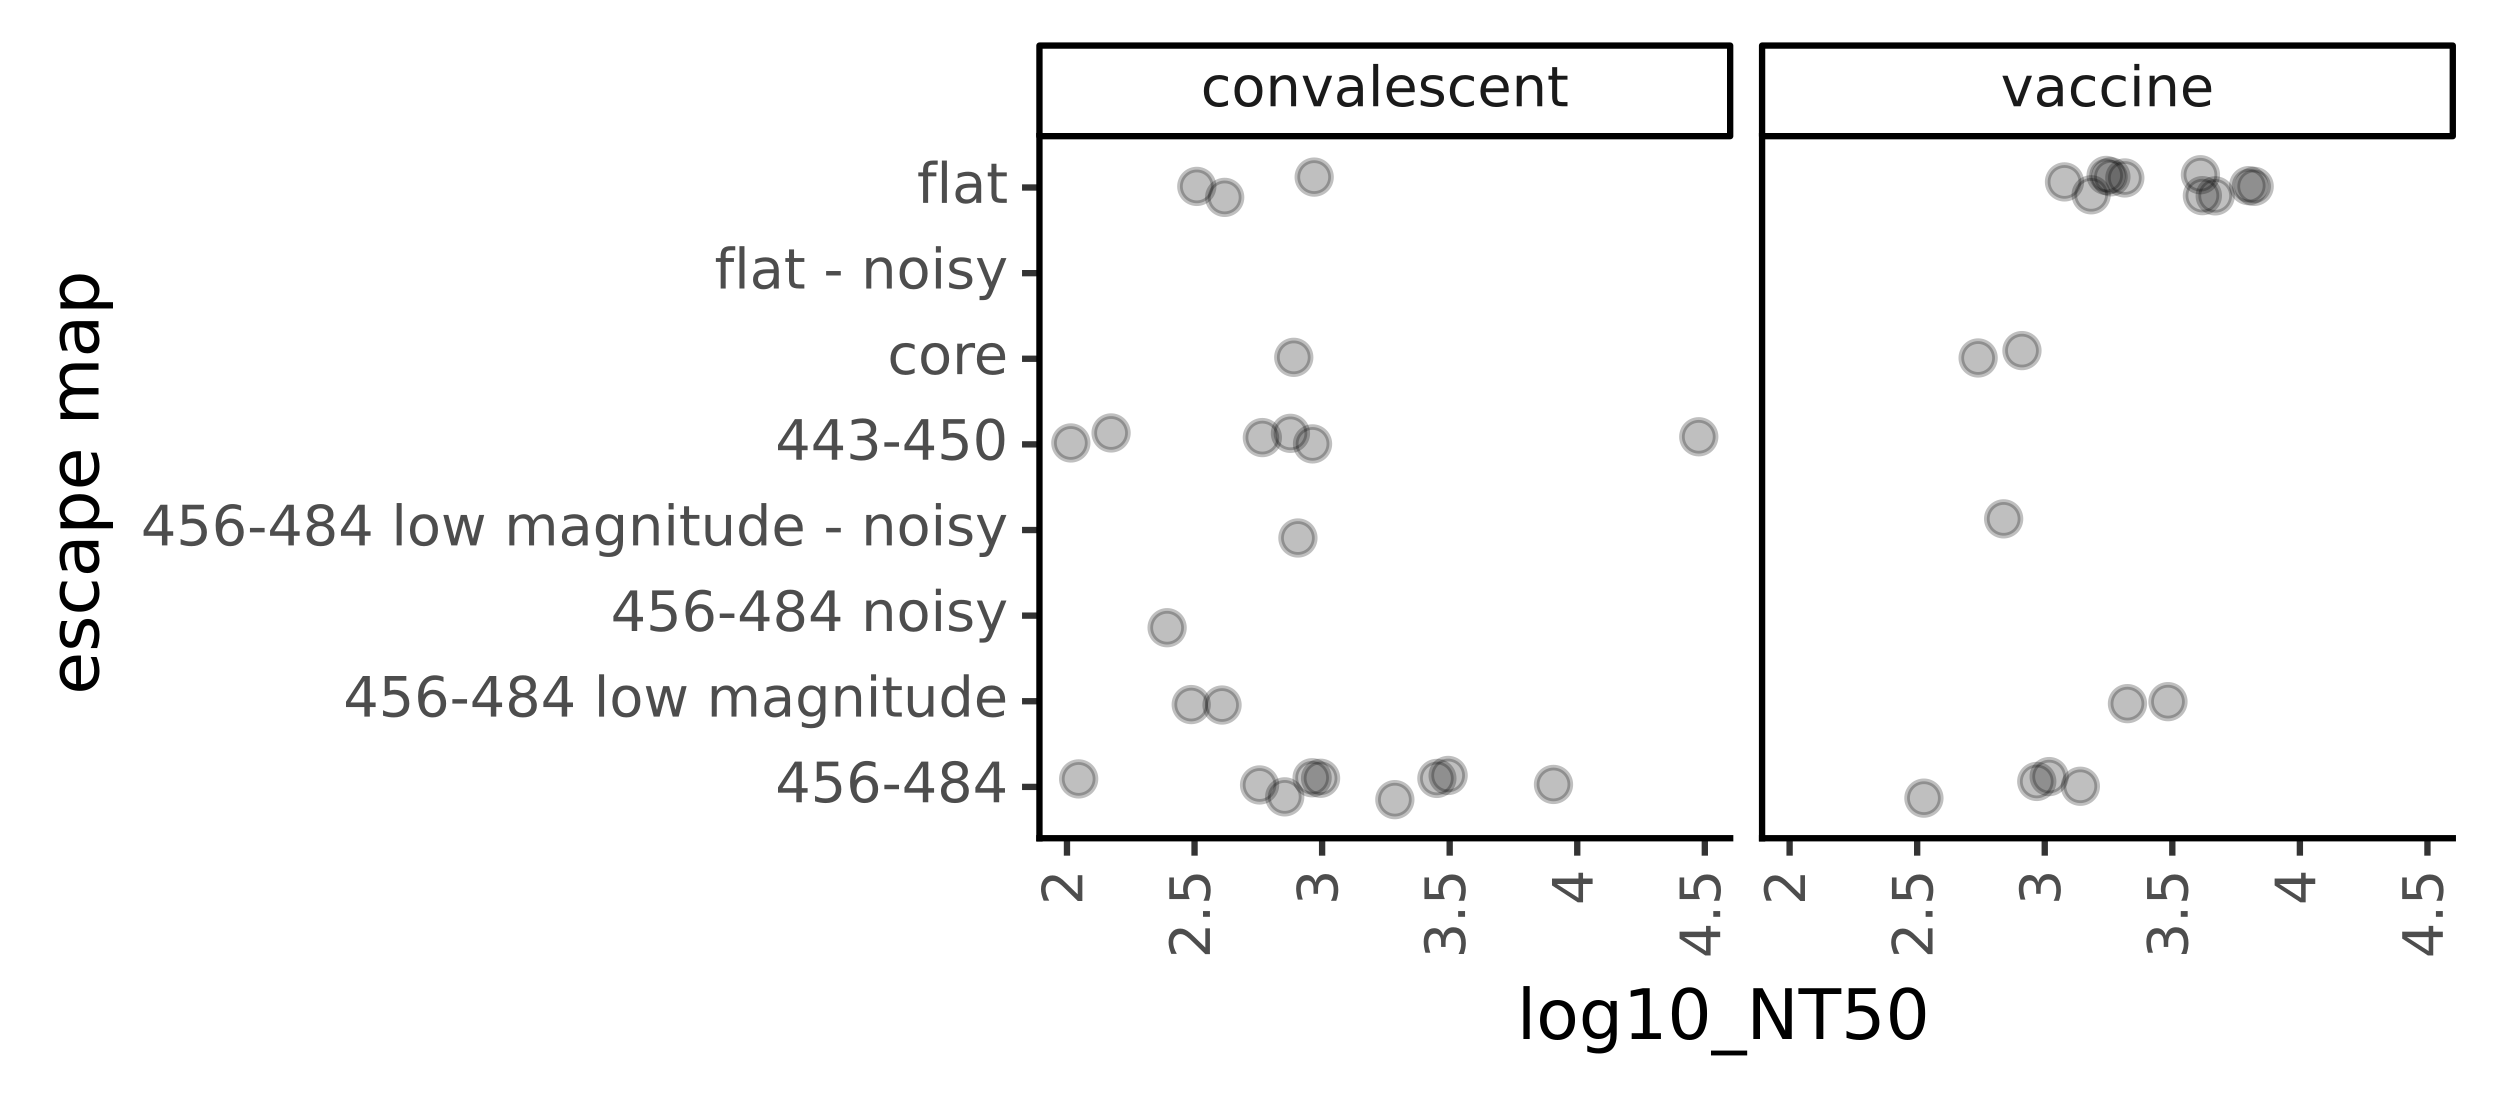 <?xml version="1.0" encoding="utf-8" standalone="no"?>
<!DOCTYPE svg PUBLIC "-//W3C//DTD SVG 1.1//EN"
  "http://www.w3.org/Graphics/SVG/1.1/DTD/svg11.dtd">
<!-- Created with matplotlib (https://matplotlib.org/) -->
<svg height="173.877pt" version="1.1" viewBox="0 0 394.808 173.877" width="394.808pt" xmlns="http://www.w3.org/2000/svg" xmlns:xlink="http://www.w3.org/1999/xlink">
 <rect x="0" y="0" width="394.808" height="173.877" fill="#808080" stroke="none"/>
 <defs>
  <style type="text/css">
*{stroke-linecap:butt;stroke-linejoin:round;}
  </style>
 </defs>
 <g id="figure_1">
  <g id="patch_1">
   <path d="M 0 173.877 
L 394.808 173.877 
L 394.808 0 
L 0 0 
z
" style="fill:#ffffff;stroke:#ffffff;stroke-linejoin:miter;"/>
  </g>
  <g id="axes_1">
   <g id="patch_2">
    <path d="M 164.153 132.38 
L 273.233 132.38 
L 273.233 21.5 
L 164.153 21.5 
z
" style="fill:#ffffff;"/>
   </g>
   <g id="matplotlib.axis_1">
    <g id="xtick_1">
     <g id="line2d_1">
      <path d="M 168.5 132.38 
" style="fill:none;stroke:#333333;stroke-width:1.5;"/>
      <defs>
       <path d="M 0 0 
L 0 2.75 
" id="m2d2a371c34" style="stroke:#333333;"/>
      </defs>
      <g>
       <use style="fill:#333333;stroke:#333333;" x="168.5" xlink:href="#m2d2a371c34" y="132.38"/>
      </g>
     </g>
     <g id="text_1">
      <!-- 2 -->
      <defs>
       <path d="M 19.188 8.297 
L 53.609 8.297 
L 53.609 0 
L 7.328 0 
L 7.328 8.297 
Q 12.938 14.109 22.625 23.891 
Q 32.328 33.688 34.812 36.531 
Q 39.547 41.844 41.422 45.531 
Q 43.312 49.219 43.312 52.781 
Q 43.312 58.594 39.234 62.25 
Q 35.156 65.922 28.609 65.922 
Q 23.969 65.922 18.812 64.312 
Q 13.672 62.703 7.812 59.422 
L 7.812 69.391 
Q 13.766 71.781 18.938 73 
Q 24.125 74.219 28.422 74.219 
Q 39.75 74.219 46.484 68.547 
Q 53.219 62.891 53.219 53.422 
Q 53.219 48.922 51.531 44.891 
Q 49.859 40.875 45.406 35.406 
Q 44.188 33.984 37.641 27.219 
Q 31.109 20.453 19.188 8.297 
z
" id="DejaVuSans-50"/>
      </defs>
      <g style="fill:#4d4d4d;" transform="translate(170.929 142.929)rotate(-90)scale(0.088 -0.088)">
       <use xlink:href="#DejaVuSans-50"/>
      </g>
     </g>
    </g>
    <g id="xtick_2">
     <g id="line2d_2">
      <path d="M 188.646 132.38 
" style="fill:none;stroke:#333333;stroke-width:1.5;"/>
      <g>
       <use style="fill:#333333;stroke:#333333;" x="188.646" xlink:href="#m2d2a371c34" y="132.38"/>
      </g>
     </g>
     <g id="text_2">
      <!-- 2.5 -->
      <defs>
       <path d="M 10.688 12.406 
L 21 12.406 
L 21 0 
L 10.688 0 
z
" id="DejaVuSans-46"/>
       <path d="M 10.797 72.906 
L 49.516 72.906 
L 49.516 64.594 
L 19.828 64.594 
L 19.828 46.734 
Q 21.969 47.469 24.109 47.828 
Q 26.266 48.188 28.422 48.188 
Q 40.625 48.188 47.75 41.5 
Q 54.891 34.812 54.891 23.391 
Q 54.891 11.625 47.562 5.094 
Q 40.234 -1.422 26.906 -1.422 
Q 22.312 -1.422 17.547 -0.641 
Q 12.797 0.141 7.719 1.703 
L 7.719 11.625 
Q 12.109 9.234 16.797 8.062 
Q 21.484 6.891 26.703 6.891 
Q 35.156 6.891 40.078 11.328 
Q 45.016 15.766 45.016 23.391 
Q 45.016 31 40.078 35.438 
Q 35.156 39.891 26.703 39.891 
Q 22.75 39.891 18.812 39.016 
Q 14.891 38.141 10.797 36.281 
z
" id="DejaVuSans-53"/>
      </defs>
      <g style="fill:#4d4d4d;" transform="translate(191.075 151.325)rotate(-90)scale(0.088 -0.088)">
       <use xlink:href="#DejaVuSans-50"/>
       <use x="63.623" xlink:href="#DejaVuSans-46"/>
       <use x="95.41" xlink:href="#DejaVuSans-53"/>
      </g>
     </g>
    </g>
    <g id="xtick_3">
     <g id="line2d_3">
      <path d="M 208.792 132.38 
" style="fill:none;stroke:#333333;stroke-width:1.5;"/>
      <g>
       <use style="fill:#333333;stroke:#333333;" x="208.792" xlink:href="#m2d2a371c34" y="132.38"/>
      </g>
     </g>
     <g id="text_3">
      <!-- 3 -->
      <defs>
       <path d="M 40.578 39.312 
Q 47.656 37.797 51.625 33 
Q 55.609 28.219 55.609 21.188 
Q 55.609 10.406 48.188 4.484 
Q 40.766 -1.422 27.094 -1.422 
Q 22.516 -1.422 17.656 -0.516 
Q 12.797 0.391 7.625 2.203 
L 7.625 11.719 
Q 11.719 9.328 16.594 8.109 
Q 21.484 6.891 26.812 6.891 
Q 36.078 6.891 40.938 10.547 
Q 45.797 14.203 45.797 21.188 
Q 45.797 27.641 41.281 31.266 
Q 36.766 34.906 28.719 34.906 
L 20.219 34.906 
L 20.219 43.016 
L 29.109 43.016 
Q 36.375 43.016 40.234 45.922 
Q 44.094 48.828 44.094 54.297 
Q 44.094 59.906 40.109 62.906 
Q 36.141 65.922 28.719 65.922 
Q 24.656 65.922 20.016 65.031 
Q 15.375 64.156 9.812 62.312 
L 9.812 71.094 
Q 15.438 72.656 20.344 73.438 
Q 25.25 74.219 29.594 74.219 
Q 40.828 74.219 47.359 69.109 
Q 53.906 64.016 53.906 55.328 
Q 53.906 49.266 50.438 45.094 
Q 46.969 40.922 40.578 39.312 
z
" id="DejaVuSans-51"/>
      </defs>
      <g style="fill:#4d4d4d;" transform="translate(211.221 142.929)rotate(-90)scale(0.088 -0.088)">
       <use xlink:href="#DejaVuSans-51"/>
      </g>
     </g>
    </g>
    <g id="xtick_4">
     <g id="line2d_4">
      <path d="M 228.938 132.38 
" style="fill:none;stroke:#333333;stroke-width:1.5;"/>
      <g>
       <use style="fill:#333333;stroke:#333333;" x="228.938" xlink:href="#m2d2a371c34" y="132.38"/>
      </g>
     </g>
     <g id="text_4">
      <!-- 3.5 -->
      <g style="fill:#4d4d4d;" transform="translate(231.366 151.325)rotate(-90)scale(0.088 -0.088)">
       <use xlink:href="#DejaVuSans-51"/>
       <use x="63.623" xlink:href="#DejaVuSans-46"/>
       <use x="95.41" xlink:href="#DejaVuSans-53"/>
      </g>
     </g>
    </g>
    <g id="xtick_5">
     <g id="line2d_5">
      <path d="M 249.084 132.38 
" style="fill:none;stroke:#333333;stroke-width:1.5;"/>
      <g>
       <use style="fill:#333333;stroke:#333333;" x="249.084" xlink:href="#m2d2a371c34" y="132.38"/>
      </g>
     </g>
     <g id="text_5">
      <!-- 4 -->
      <defs>
       <path d="M 37.797 64.312 
L 12.891 25.391 
L 37.797 25.391 
z
M 35.203 72.906 
L 47.609 72.906 
L 47.609 25.391 
L 58.016 25.391 
L 58.016 17.188 
L 47.609 17.188 
L 47.609 0 
L 37.797 0 
L 37.797 17.188 
L 4.891 17.188 
L 4.891 26.703 
z
" id="DejaVuSans-52"/>
      </defs>
      <g style="fill:#4d4d4d;" transform="translate(251.512 142.929)rotate(-90)scale(0.088 -0.088)">
       <use xlink:href="#DejaVuSans-52"/>
      </g>
     </g>
    </g>
    <g id="xtick_6">
     <g id="line2d_6">
      <path d="M 269.23 132.38 
" style="fill:none;stroke:#333333;stroke-width:1.5;"/>
      <g>
       <use style="fill:#333333;stroke:#333333;" x="269.23" xlink:href="#m2d2a371c34" y="132.38"/>
      </g>
     </g>
     <g id="text_6">
      <!-- 4.5 -->
      <g style="fill:#4d4d4d;" transform="translate(271.658 151.325)rotate(-90)scale(0.088 -0.088)">
       <use xlink:href="#DejaVuSans-52"/>
       <use x="63.623" xlink:href="#DejaVuSans-46"/>
       <use x="95.41" xlink:href="#DejaVuSans-53"/>
      </g>
     </g>
    </g>
    <g id="xtick_7"/>
    <g id="xtick_8"/>
    <g id="xtick_9"/>
    <g id="xtick_10"/>
    <g id="xtick_11"/>
   </g>
   <g id="matplotlib.axis_2">
    <g id="ytick_1">
     <g id="line2d_7">
      <path d="M 164.153 124.267 
" style="fill:none;stroke:#333333;stroke-width:1.5;"/>
      <defs>
       <path d="M 0 0 
L -2.75 0 
" id="me5e310fad5" style="stroke:#333333;"/>
      </defs>
      <g>
       <use style="fill:#333333;stroke:#333333;" x="164.153" xlink:href="#me5e310fad5" y="124.267"/>
      </g>
     </g>
     <g id="text_7">
      <!-- 456-484 -->
      <defs>
       <path d="M 33.016 40.375 
Q 26.375 40.375 22.484 35.828 
Q 18.609 31.297 18.609 23.391 
Q 18.609 15.531 22.484 10.953 
Q 26.375 6.391 33.016 6.391 
Q 39.656 6.391 43.531 10.953 
Q 47.406 15.531 47.406 23.391 
Q 47.406 31.297 43.531 35.828 
Q 39.656 40.375 33.016 40.375 
z
M 52.594 71.297 
L 52.594 62.312 
Q 48.875 64.062 45.094 64.984 
Q 41.312 65.922 37.594 65.922 
Q 27.828 65.922 22.672 59.328 
Q 17.531 52.734 16.797 39.406 
Q 19.672 43.656 24.016 45.922 
Q 28.375 48.188 33.594 48.188 
Q 44.578 48.188 50.953 41.516 
Q 57.328 34.859 57.328 23.391 
Q 57.328 12.156 50.688 5.359 
Q 44.047 -1.422 33.016 -1.422 
Q 20.359 -1.422 13.672 8.266 
Q 6.984 17.969 6.984 36.375 
Q 6.984 53.656 15.188 63.938 
Q 23.391 74.219 37.203 74.219 
Q 40.922 74.219 44.703 73.484 
Q 48.484 72.75 52.594 71.297 
z
" id="DejaVuSans-54"/>
       <path d="M 4.891 31.391 
L 31.203 31.391 
L 31.203 23.391 
L 4.891 23.391 
z
" id="DejaVuSans-45"/>
       <path d="M 31.781 34.625 
Q 24.75 34.625 20.719 30.859 
Q 16.703 27.094 16.703 20.516 
Q 16.703 13.922 20.719 10.156 
Q 24.75 6.391 31.781 6.391 
Q 38.812 6.391 42.859 10.172 
Q 46.922 13.969 46.922 20.516 
Q 46.922 27.094 42.891 30.859 
Q 38.875 34.625 31.781 34.625 
z
M 21.922 38.812 
Q 15.578 40.375 12.031 44.719 
Q 8.5 49.078 8.5 55.328 
Q 8.5 64.062 14.719 69.141 
Q 20.953 74.219 31.781 74.219 
Q 42.672 74.219 48.875 69.141 
Q 55.078 64.062 55.078 55.328 
Q 55.078 49.078 51.531 44.719 
Q 48 40.375 41.703 38.812 
Q 48.828 37.156 52.797 32.312 
Q 56.781 27.484 56.781 20.516 
Q 56.781 9.906 50.312 4.234 
Q 43.844 -1.422 31.781 -1.422 
Q 19.734 -1.422 13.25 4.234 
Q 6.781 9.906 6.781 20.516 
Q 6.781 27.484 10.781 32.312 
Q 14.797 37.156 21.922 38.812 
z
M 18.312 54.391 
Q 18.312 48.734 21.844 45.562 
Q 25.391 42.391 31.781 42.391 
Q 38.141 42.391 41.719 45.562 
Q 45.312 48.734 45.312 54.391 
Q 45.312 60.062 41.719 63.234 
Q 38.141 66.406 31.781 66.406 
Q 25.391 66.406 21.844 63.234 
Q 18.312 60.062 18.312 54.391 
z
" id="DejaVuSans-56"/>
      </defs>
      <g style="fill:#4d4d4d;" transform="translate(122.434 126.695)scale(0.088 -0.088)">
       <use xlink:href="#DejaVuSans-52"/>
       <use x="63.623" xlink:href="#DejaVuSans-53"/>
       <use x="127.246" xlink:href="#DejaVuSans-54"/>
       <use x="190.869" xlink:href="#DejaVuSans-45"/>
       <use x="226.953" xlink:href="#DejaVuSans-52"/>
       <use x="290.576" xlink:href="#DejaVuSans-56"/>
       <use x="354.199" xlink:href="#DejaVuSans-52"/>
      </g>
     </g>
    </g>
    <g id="ytick_2">
     <g id="line2d_8">
      <path d="M 164.153 110.745 
" style="fill:none;stroke:#333333;stroke-width:1.5;"/>
      <g>
       <use style="fill:#333333;stroke:#333333;" x="164.153" xlink:href="#me5e310fad5" y="110.745"/>
      </g>
     </g>
     <g id="text_8">
      <!-- 456-484 low magnitude -->
      <defs>
       <path id="DejaVuSans-32"/>
       <path d="M 9.422 75.984 
L 18.406 75.984 
L 18.406 0 
L 9.422 0 
z
" id="DejaVuSans-108"/>
       <path d="M 30.609 48.391 
Q 23.391 48.391 19.188 42.75 
Q 14.984 37.109 14.984 27.297 
Q 14.984 17.484 19.156 11.844 
Q 23.344 6.203 30.609 6.203 
Q 37.797 6.203 41.984 11.859 
Q 46.188 17.531 46.188 27.297 
Q 46.188 37.016 41.984 42.703 
Q 37.797 48.391 30.609 48.391 
z
M 30.609 56 
Q 42.328 56 49.016 48.375 
Q 55.719 40.766 55.719 27.297 
Q 55.719 13.875 49.016 6.219 
Q 42.328 -1.422 30.609 -1.422 
Q 18.844 -1.422 12.172 6.219 
Q 5.516 13.875 5.516 27.297 
Q 5.516 40.766 12.172 48.375 
Q 18.844 56 30.609 56 
z
" id="DejaVuSans-111"/>
       <path d="M 4.203 54.688 
L 13.188 54.688 
L 24.422 12.016 
L 35.594 54.688 
L 46.188 54.688 
L 57.422 12.016 
L 68.609 54.688 
L 77.594 54.688 
L 63.281 0 
L 52.688 0 
L 40.922 44.828 
L 29.109 0 
L 18.5 0 
z
" id="DejaVuSans-119"/>
       <path d="M 52 44.188 
Q 55.375 50.25 60.062 53.125 
Q 64.75 56 71.094 56 
Q 79.641 56 84.281 50.016 
Q 88.922 44.047 88.922 33.016 
L 88.922 0 
L 79.891 0 
L 79.891 32.719 
Q 79.891 40.578 77.094 44.375 
Q 74.312 48.188 68.609 48.188 
Q 61.625 48.188 57.562 43.547 
Q 53.516 38.922 53.516 30.906 
L 53.516 0 
L 44.484 0 
L 44.484 32.719 
Q 44.484 40.625 41.703 44.406 
Q 38.922 48.188 33.109 48.188 
Q 26.219 48.188 22.156 43.531 
Q 18.109 38.875 18.109 30.906 
L 18.109 0 
L 9.078 0 
L 9.078 54.688 
L 18.109 54.688 
L 18.109 46.188 
Q 21.188 51.219 25.484 53.609 
Q 29.781 56 35.688 56 
Q 41.656 56 45.828 52.969 
Q 50 49.953 52 44.188 
z
" id="DejaVuSans-109"/>
       <path d="M 34.281 27.484 
Q 23.391 27.484 19.188 25 
Q 14.984 22.516 14.984 16.5 
Q 14.984 11.719 18.141 8.906 
Q 21.297 6.109 26.703 6.109 
Q 34.188 6.109 38.703 11.406 
Q 43.219 16.703 43.219 25.484 
L 43.219 27.484 
z
M 52.203 31.203 
L 52.203 0 
L 43.219 0 
L 43.219 8.297 
Q 40.141 3.328 35.547 0.953 
Q 30.953 -1.422 24.312 -1.422 
Q 15.922 -1.422 10.953 3.297 
Q 6 8.016 6 15.922 
Q 6 25.141 12.172 29.828 
Q 18.359 34.516 30.609 34.516 
L 43.219 34.516 
L 43.219 35.406 
Q 43.219 41.609 39.141 45 
Q 35.062 48.391 27.688 48.391 
Q 23 48.391 18.547 47.266 
Q 14.109 46.141 10.016 43.891 
L 10.016 52.203 
Q 14.938 54.109 19.578 55.047 
Q 24.219 56 28.609 56 
Q 40.484 56 46.344 49.844 
Q 52.203 43.703 52.203 31.203 
z
" id="DejaVuSans-97"/>
       <path d="M 45.406 27.984 
Q 45.406 37.75 41.375 43.109 
Q 37.359 48.484 30.078 48.484 
Q 22.859 48.484 18.828 43.109 
Q 14.797 37.75 14.797 27.984 
Q 14.797 18.266 18.828 12.891 
Q 22.859 7.516 30.078 7.516 
Q 37.359 7.516 41.375 12.891 
Q 45.406 18.266 45.406 27.984 
z
M 54.391 6.781 
Q 54.391 -7.172 48.188 -13.984 
Q 42 -20.797 29.203 -20.797 
Q 24.469 -20.797 20.266 -20.094 
Q 16.062 -19.391 12.109 -17.922 
L 12.109 -9.188 
Q 16.062 -11.328 19.922 -12.344 
Q 23.781 -13.375 27.781 -13.375 
Q 36.625 -13.375 41.016 -8.766 
Q 45.406 -4.156 45.406 5.172 
L 45.406 9.625 
Q 42.625 4.781 38.281 2.391 
Q 33.938 0 27.875 0 
Q 17.828 0 11.672 7.656 
Q 5.516 15.328 5.516 27.984 
Q 5.516 40.672 11.672 48.328 
Q 17.828 56 27.875 56 
Q 33.938 56 38.281 53.609 
Q 42.625 51.219 45.406 46.391 
L 45.406 54.688 
L 54.391 54.688 
z
" id="DejaVuSans-103"/>
       <path d="M 54.891 33.016 
L 54.891 0 
L 45.906 0 
L 45.906 32.719 
Q 45.906 40.484 42.875 44.328 
Q 39.844 48.188 33.797 48.188 
Q 26.516 48.188 22.312 43.547 
Q 18.109 38.922 18.109 30.906 
L 18.109 0 
L 9.078 0 
L 9.078 54.688 
L 18.109 54.688 
L 18.109 46.188 
Q 21.344 51.125 25.703 53.562 
Q 30.078 56 35.797 56 
Q 45.219 56 50.047 50.172 
Q 54.891 44.344 54.891 33.016 
z
" id="DejaVuSans-110"/>
       <path d="M 9.422 54.688 
L 18.406 54.688 
L 18.406 0 
L 9.422 0 
z
M 9.422 75.984 
L 18.406 75.984 
L 18.406 64.594 
L 9.422 64.594 
z
" id="DejaVuSans-105"/>
       <path d="M 18.312 70.219 
L 18.312 54.688 
L 36.812 54.688 
L 36.812 47.703 
L 18.312 47.703 
L 18.312 18.016 
Q 18.312 11.328 20.141 9.422 
Q 21.969 7.516 27.594 7.516 
L 36.812 7.516 
L 36.812 0 
L 27.594 0 
Q 17.188 0 13.234 3.875 
Q 9.281 7.766 9.281 18.016 
L 9.281 47.703 
L 2.688 47.703 
L 2.688 54.688 
L 9.281 54.688 
L 9.281 70.219 
z
" id="DejaVuSans-116"/>
       <path d="M 8.5 21.578 
L 8.5 54.688 
L 17.484 54.688 
L 17.484 21.922 
Q 17.484 14.156 20.5 10.266 
Q 23.531 6.391 29.594 6.391 
Q 36.859 6.391 41.078 11.031 
Q 45.312 15.672 45.312 23.688 
L 45.312 54.688 
L 54.297 54.688 
L 54.297 0 
L 45.312 0 
L 45.312 8.406 
Q 42.047 3.422 37.719 1 
Q 33.406 -1.422 27.688 -1.422 
Q 18.266 -1.422 13.375 4.438 
Q 8.5 10.297 8.5 21.578 
z
M 31.109 56 
z
" id="DejaVuSans-117"/>
       <path d="M 45.406 46.391 
L 45.406 75.984 
L 54.391 75.984 
L 54.391 0 
L 45.406 0 
L 45.406 8.203 
Q 42.578 3.328 38.25 0.953 
Q 33.938 -1.422 27.875 -1.422 
Q 17.969 -1.422 11.734 6.484 
Q 5.516 14.406 5.516 27.297 
Q 5.516 40.188 11.734 48.094 
Q 17.969 56 27.875 56 
Q 33.938 56 38.25 53.625 
Q 42.578 51.266 45.406 46.391 
z
M 14.797 27.297 
Q 14.797 17.391 18.875 11.75 
Q 22.953 6.109 30.078 6.109 
Q 37.203 6.109 41.297 11.75 
Q 45.406 17.391 45.406 27.297 
Q 45.406 37.203 41.297 42.844 
Q 37.203 48.484 30.078 48.484 
Q 22.953 48.484 18.875 42.844 
Q 14.797 37.203 14.797 27.297 
z
" id="DejaVuSans-100"/>
       <path d="M 56.203 29.594 
L 56.203 25.203 
L 14.891 25.203 
Q 15.484 15.922 20.484 11.062 
Q 25.484 6.203 34.422 6.203 
Q 39.594 6.203 44.453 7.469 
Q 49.312 8.734 54.109 11.281 
L 54.109 2.781 
Q 49.266 0.734 44.188 -0.344 
Q 39.109 -1.422 33.891 -1.422 
Q 20.797 -1.422 13.156 6.188 
Q 5.516 13.812 5.516 26.812 
Q 5.516 40.234 12.766 48.109 
Q 20.016 56 32.328 56 
Q 43.359 56 49.781 48.891 
Q 56.203 41.797 56.203 29.594 
z
M 47.219 32.234 
Q 47.125 39.594 43.094 43.984 
Q 39.062 48.391 32.422 48.391 
Q 24.906 48.391 20.391 44.141 
Q 15.875 39.891 15.188 32.172 
z
" id="DejaVuSans-101"/>
      </defs>
      <g style="fill:#4d4d4d;" transform="translate(54.213 113.173)scale(0.088 -0.088)">
       <use xlink:href="#DejaVuSans-52"/>
       <use x="63.623" xlink:href="#DejaVuSans-53"/>
       <use x="127.246" xlink:href="#DejaVuSans-54"/>
       <use x="190.869" xlink:href="#DejaVuSans-45"/>
       <use x="226.953" xlink:href="#DejaVuSans-52"/>
       <use x="290.576" xlink:href="#DejaVuSans-56"/>
       <use x="354.199" xlink:href="#DejaVuSans-52"/>
       <use x="417.822" xlink:href="#DejaVuSans-32"/>
       <use x="449.609" xlink:href="#DejaVuSans-108"/>
       <use x="477.393" xlink:href="#DejaVuSans-111"/>
       <use x="538.574" xlink:href="#DejaVuSans-119"/>
       <use x="620.361" xlink:href="#DejaVuSans-32"/>
       <use x="652.148" xlink:href="#DejaVuSans-109"/>
       <use x="749.561" xlink:href="#DejaVuSans-97"/>
       <use x="810.84" xlink:href="#DejaVuSans-103"/>
       <use x="874.316" xlink:href="#DejaVuSans-110"/>
       <use x="937.695" xlink:href="#DejaVuSans-105"/>
       <use x="965.479" xlink:href="#DejaVuSans-116"/>
       <use x="1004.688" xlink:href="#DejaVuSans-117"/>
       <use x="1068.066" xlink:href="#DejaVuSans-100"/>
       <use x="1131.543" xlink:href="#DejaVuSans-101"/>
      </g>
     </g>
    </g>
    <g id="ytick_3">
     <g id="line2d_9">
      <path d="M 164.153 97.223 
" style="fill:none;stroke:#333333;stroke-width:1.5;"/>
      <g>
       <use style="fill:#333333;stroke:#333333;" x="164.153" xlink:href="#me5e310fad5" y="97.223"/>
      </g>
     </g>
     <g id="text_9">
      <!-- 456-484 noisy -->
      <defs>
       <path d="M 44.281 53.078 
L 44.281 44.578 
Q 40.484 46.531 36.375 47.5 
Q 32.281 48.484 27.875 48.484 
Q 21.188 48.484 17.844 46.438 
Q 14.5 44.391 14.5 40.281 
Q 14.5 37.156 16.891 35.375 
Q 19.281 33.594 26.516 31.984 
L 29.594 31.297 
Q 39.156 29.25 43.188 25.516 
Q 47.219 21.781 47.219 15.094 
Q 47.219 7.469 41.188 3.016 
Q 35.156 -1.422 24.609 -1.422 
Q 20.219 -1.422 15.453 -0.562 
Q 10.688 0.297 5.422 2 
L 5.422 11.281 
Q 10.406 8.688 15.234 7.391 
Q 20.062 6.109 24.812 6.109 
Q 31.156 6.109 34.562 8.281 
Q 37.984 10.453 37.984 14.406 
Q 37.984 18.062 35.516 20.016 
Q 33.062 21.969 24.703 23.781 
L 21.578 24.516 
Q 13.234 26.266 9.516 29.906 
Q 5.812 33.547 5.812 39.891 
Q 5.812 47.609 11.281 51.797 
Q 16.75 56 26.812 56 
Q 31.781 56 36.172 55.266 
Q 40.578 54.547 44.281 53.078 
z
" id="DejaVuSans-115"/>
       <path d="M 32.172 -5.078 
Q 28.375 -14.844 24.75 -17.812 
Q 21.141 -20.797 15.094 -20.797 
L 7.906 -20.797 
L 7.906 -13.281 
L 13.188 -13.281 
Q 16.891 -13.281 18.938 -11.516 
Q 21 -9.766 23.484 -3.219 
L 25.094 0.875 
L 2.984 54.688 
L 12.5 54.688 
L 29.594 11.922 
L 46.688 54.688 
L 56.203 54.688 
z
" id="DejaVuSans-121"/>
      </defs>
      <g style="fill:#4d4d4d;" transform="translate(96.438 99.651)scale(0.088 -0.088)">
       <use xlink:href="#DejaVuSans-52"/>
       <use x="63.623" xlink:href="#DejaVuSans-53"/>
       <use x="127.246" xlink:href="#DejaVuSans-54"/>
       <use x="190.869" xlink:href="#DejaVuSans-45"/>
       <use x="226.953" xlink:href="#DejaVuSans-52"/>
       <use x="290.576" xlink:href="#DejaVuSans-56"/>
       <use x="354.199" xlink:href="#DejaVuSans-52"/>
       <use x="417.822" xlink:href="#DejaVuSans-32"/>
       <use x="449.609" xlink:href="#DejaVuSans-110"/>
       <use x="512.988" xlink:href="#DejaVuSans-111"/>
       <use x="574.17" xlink:href="#DejaVuSans-105"/>
       <use x="601.953" xlink:href="#DejaVuSans-115"/>
       <use x="654.053" xlink:href="#DejaVuSans-121"/>
      </g>
     </g>
    </g>
    <g id="ytick_4">
     <g id="line2d_10">
      <path d="M 164.153 83.701 
" style="fill:none;stroke:#333333;stroke-width:1.5;"/>
      <g>
       <use style="fill:#333333;stroke:#333333;" x="164.153" xlink:href="#me5e310fad5" y="83.701"/>
      </g>
     </g>
     <g id="text_10">
      <!-- 456-484 low magnitude - noisy -->
      <g style="fill:#4d4d4d;" transform="translate(22.246 86.129)scale(0.088 -0.088)">
       <use xlink:href="#DejaVuSans-52"/>
       <use x="63.623" xlink:href="#DejaVuSans-53"/>
       <use x="127.246" xlink:href="#DejaVuSans-54"/>
       <use x="190.869" xlink:href="#DejaVuSans-45"/>
       <use x="226.953" xlink:href="#DejaVuSans-52"/>
       <use x="290.576" xlink:href="#DejaVuSans-56"/>
       <use x="354.199" xlink:href="#DejaVuSans-52"/>
       <use x="417.822" xlink:href="#DejaVuSans-32"/>
       <use x="449.609" xlink:href="#DejaVuSans-108"/>
       <use x="477.393" xlink:href="#DejaVuSans-111"/>
       <use x="538.574" xlink:href="#DejaVuSans-119"/>
       <use x="620.361" xlink:href="#DejaVuSans-32"/>
       <use x="652.148" xlink:href="#DejaVuSans-109"/>
       <use x="749.561" xlink:href="#DejaVuSans-97"/>
       <use x="810.84" xlink:href="#DejaVuSans-103"/>
       <use x="874.316" xlink:href="#DejaVuSans-110"/>
       <use x="937.695" xlink:href="#DejaVuSans-105"/>
       <use x="965.479" xlink:href="#DejaVuSans-116"/>
       <use x="1004.688" xlink:href="#DejaVuSans-117"/>
       <use x="1068.066" xlink:href="#DejaVuSans-100"/>
       <use x="1131.543" xlink:href="#DejaVuSans-101"/>
       <use x="1193.066" xlink:href="#DejaVuSans-32"/>
       <use x="1224.854" xlink:href="#DejaVuSans-45"/>
       <use x="1260.938" xlink:href="#DejaVuSans-32"/>
       <use x="1292.725" xlink:href="#DejaVuSans-110"/>
       <use x="1356.104" xlink:href="#DejaVuSans-111"/>
       <use x="1417.285" xlink:href="#DejaVuSans-105"/>
       <use x="1445.068" xlink:href="#DejaVuSans-115"/>
       <use x="1497.168" xlink:href="#DejaVuSans-121"/>
      </g>
     </g>
    </g>
    <g id="ytick_5">
     <g id="line2d_11">
      <path d="M 164.153 70.179 
" style="fill:none;stroke:#333333;stroke-width:1.5;"/>
      <g>
       <use style="fill:#333333;stroke:#333333;" x="164.153" xlink:href="#me5e310fad5" y="70.179"/>
      </g>
     </g>
     <g id="text_11">
      <!-- 443-450 -->
      <defs>
       <path d="M 31.781 66.406 
Q 24.172 66.406 20.328 58.906 
Q 16.5 51.422 16.5 36.375 
Q 16.5 21.391 20.328 13.891 
Q 24.172 6.391 31.781 6.391 
Q 39.453 6.391 43.281 13.891 
Q 47.125 21.391 47.125 36.375 
Q 47.125 51.422 43.281 58.906 
Q 39.453 66.406 31.781 66.406 
z
M 31.781 74.219 
Q 44.047 74.219 50.516 64.516 
Q 56.984 54.828 56.984 36.375 
Q 56.984 17.969 50.516 8.266 
Q 44.047 -1.422 31.781 -1.422 
Q 19.531 -1.422 13.062 8.266 
Q 6.594 17.969 6.594 36.375 
Q 6.594 54.828 13.062 64.516 
Q 19.531 74.219 31.781 74.219 
z
" id="DejaVuSans-48"/>
      </defs>
      <g style="fill:#4d4d4d;" transform="translate(122.434 72.607)scale(0.088 -0.088)">
       <use xlink:href="#DejaVuSans-52"/>
       <use x="63.623" xlink:href="#DejaVuSans-52"/>
       <use x="127.246" xlink:href="#DejaVuSans-51"/>
       <use x="190.869" xlink:href="#DejaVuSans-45"/>
       <use x="226.953" xlink:href="#DejaVuSans-52"/>
       <use x="290.576" xlink:href="#DejaVuSans-53"/>
       <use x="354.199" xlink:href="#DejaVuSans-48"/>
      </g>
     </g>
    </g>
    <g id="ytick_6">
     <g id="line2d_12">
      <path d="M 164.153 56.657 
" style="fill:none;stroke:#333333;stroke-width:1.5;"/>
      <g>
       <use style="fill:#333333;stroke:#333333;" x="164.153" xlink:href="#me5e310fad5" y="56.657"/>
      </g>
     </g>
     <g id="text_12">
      <!-- core -->
      <defs>
       <path d="M 48.781 52.594 
L 48.781 44.188 
Q 44.969 46.297 41.141 47.344 
Q 37.312 48.391 33.406 48.391 
Q 24.656 48.391 19.812 42.844 
Q 14.984 37.312 14.984 27.297 
Q 14.984 17.281 19.812 11.734 
Q 24.656 6.203 33.406 6.203 
Q 37.312 6.203 41.141 7.25 
Q 44.969 8.297 48.781 10.406 
L 48.781 2.094 
Q 45.016 0.344 40.984 -0.531 
Q 36.969 -1.422 32.422 -1.422 
Q 20.062 -1.422 12.781 6.344 
Q 5.516 14.109 5.516 27.297 
Q 5.516 40.672 12.859 48.328 
Q 20.219 56 33.016 56 
Q 37.156 56 41.109 55.141 
Q 45.062 54.297 48.781 52.594 
z
" id="DejaVuSans-99"/>
       <path d="M 41.109 46.297 
Q 39.594 47.172 37.812 47.578 
Q 36.031 48 33.891 48 
Q 26.266 48 22.188 43.047 
Q 18.109 38.094 18.109 28.812 
L 18.109 0 
L 9.078 0 
L 9.078 54.688 
L 18.109 54.688 
L 18.109 46.188 
Q 20.953 51.172 25.484 53.578 
Q 30.031 56 36.531 56 
Q 37.453 56 38.578 55.875 
Q 39.703 55.766 41.062 55.516 
z
" id="DejaVuSans-114"/>
      </defs>
      <g style="fill:#4d4d4d;" transform="translate(140.145 59.085)scale(0.088 -0.088)">
       <use xlink:href="#DejaVuSans-99"/>
       <use x="54.98" xlink:href="#DejaVuSans-111"/>
       <use x="116.162" xlink:href="#DejaVuSans-114"/>
       <use x="155.025" xlink:href="#DejaVuSans-101"/>
      </g>
     </g>
    </g>
    <g id="ytick_7">
     <g id="line2d_13">
      <path d="M 164.153 43.135 
" style="fill:none;stroke:#333333;stroke-width:1.5;"/>
      <g>
       <use style="fill:#333333;stroke:#333333;" x="164.153" xlink:href="#me5e310fad5" y="43.135"/>
      </g>
     </g>
     <g id="text_13">
      <!-- flat - noisy -->
      <defs>
       <path d="M 37.109 75.984 
L 37.109 68.5 
L 28.516 68.5 
Q 23.688 68.5 21.797 66.547 
Q 19.922 64.594 19.922 59.516 
L 19.922 54.688 
L 34.719 54.688 
L 34.719 47.703 
L 19.922 47.703 
L 19.922 0 
L 10.891 0 
L 10.891 47.703 
L 2.297 47.703 
L 2.297 54.688 
L 10.891 54.688 
L 10.891 58.5 
Q 10.891 67.625 15.141 71.797 
Q 19.391 75.984 28.609 75.984 
z
" id="DejaVuSans-102"/>
      </defs>
      <g style="fill:#4d4d4d;" transform="translate(112.85 45.563)scale(0.088 -0.088)">
       <use xlink:href="#DejaVuSans-102"/>
       <use x="35.205" xlink:href="#DejaVuSans-108"/>
       <use x="62.988" xlink:href="#DejaVuSans-97"/>
       <use x="124.268" xlink:href="#DejaVuSans-116"/>
       <use x="163.477" xlink:href="#DejaVuSans-32"/>
       <use x="195.264" xlink:href="#DejaVuSans-45"/>
       <use x="231.348" xlink:href="#DejaVuSans-32"/>
       <use x="263.135" xlink:href="#DejaVuSans-110"/>
       <use x="326.514" xlink:href="#DejaVuSans-111"/>
       <use x="387.695" xlink:href="#DejaVuSans-105"/>
       <use x="415.479" xlink:href="#DejaVuSans-115"/>
       <use x="467.578" xlink:href="#DejaVuSans-121"/>
      </g>
     </g>
    </g>
    <g id="ytick_8">
     <g id="line2d_14">
      <path d="M 164.153 29.613 
" style="fill:none;stroke:#333333;stroke-width:1.5;"/>
      <g>
       <use style="fill:#333333;stroke:#333333;" x="164.153" xlink:href="#me5e310fad5" y="29.613"/>
      </g>
     </g>
     <g id="text_14">
      <!-- flat -->
      <g style="fill:#4d4d4d;" transform="translate(144.818 32.041)scale(0.088 -0.088)">
       <use xlink:href="#DejaVuSans-102"/>
       <use x="35.205" xlink:href="#DejaVuSans-108"/>
       <use x="62.988" xlink:href="#DejaVuSans-97"/>
       <use x="124.268" xlink:href="#DejaVuSans-116"/>
      </g>
     </g>
    </g>
    <g id="text_15">
     <!-- escape map -->
     <defs>
      <path d="M 18.109 8.203 
L 18.109 -20.797 
L 9.078 -20.797 
L 9.078 54.688 
L 18.109 54.688 
L 18.109 46.391 
Q 20.953 51.266 25.266 53.625 
Q 29.594 56 35.594 56 
Q 45.562 56 51.781 48.094 
Q 58.016 40.188 58.016 27.297 
Q 58.016 14.406 51.781 6.484 
Q 45.562 -1.422 35.594 -1.422 
Q 29.594 -1.422 25.266 0.953 
Q 20.953 3.328 18.109 8.203 
z
M 48.688 27.297 
Q 48.688 37.203 44.609 42.844 
Q 40.531 48.484 33.406 48.484 
Q 26.266 48.484 22.188 42.844 
Q 18.109 37.203 18.109 27.297 
Q 18.109 17.391 22.188 11.75 
Q 26.266 6.109 33.406 6.109 
Q 40.531 6.109 44.609 11.75 
Q 48.688 17.391 48.688 27.297 
z
" id="DejaVuSans-112"/>
     </defs>
     <g transform="translate(15.558 109.707)rotate(-90)scale(0.11 -0.11)">
      <use xlink:href="#DejaVuSans-101"/>
      <use x="61.523" xlink:href="#DejaVuSans-115"/>
      <use x="113.623" xlink:href="#DejaVuSans-99"/>
      <use x="168.604" xlink:href="#DejaVuSans-97"/>
      <use x="229.883" xlink:href="#DejaVuSans-112"/>
      <use x="293.359" xlink:href="#DejaVuSans-101"/>
      <use x="354.883" xlink:href="#DejaVuSans-32"/>
      <use x="386.67" xlink:href="#DejaVuSans-109"/>
      <use x="484.082" xlink:href="#DejaVuSans-97"/>
      <use x="545.361" xlink:href="#DejaVuSans-112"/>
     </g>
    </g>
   </g>
   <g id="PathCollection_1">
    <path clip-path="url(#pb1437b468a)" d="M 245.331 126.541 
C 246.036 126.541 246.712 126.261 247.211 125.762 
C 247.709 125.264 247.99 124.587 247.99 123.882 
C 247.99 123.177 247.709 122.501 247.211 122.002 
C 246.712 121.504 246.036 121.224 245.331 121.224 
C 244.626 121.224 243.949 121.504 243.451 122.002 
C 242.952 122.501 242.672 123.177 242.672 123.882 
C 242.672 124.587 242.952 125.264 243.451 125.762 
C 243.949 126.261 244.626 126.541 245.331 126.541 
z
" style="fill-opacity:0.251;stroke:#000000;stroke-opacity:0.251;stroke-width:0.886;"/>
    <path clip-path="url(#pb1437b468a)" d="M 226.917 125.588 
C 227.622 125.588 228.298 125.308 228.797 124.81 
C 229.295 124.311 229.575 123.635 229.575 122.93 
C 229.575 122.224 229.295 121.548 228.797 121.05 
C 228.298 120.551 227.622 120.271 226.917 120.271 
C 226.212 120.271 225.535 120.551 225.037 121.05 
C 224.538 121.548 224.258 122.224 224.258 122.93 
C 224.258 123.635 224.538 124.311 225.037 124.81 
C 225.535 125.308 226.212 125.588 226.917 125.588 
z
" style="fill-opacity:0.251;stroke:#000000;stroke-opacity:0.251;stroke-width:0.886;"/>
    <path clip-path="url(#pb1437b468a)" d="M 204.971 87.62 
C 205.676 87.62 206.353 87.34 206.851 86.841 
C 207.35 86.343 207.63 85.666 207.63 84.961 
C 207.63 84.256 207.35 83.58 206.851 83.081 
C 206.353 82.583 205.676 82.303 204.971 82.303 
C 204.266 82.303 203.59 82.583 203.091 83.081 
C 202.593 83.58 202.313 84.256 202.313 84.961 
C 202.313 85.666 202.593 86.343 203.091 86.841 
C 203.59 87.34 204.266 87.62 204.971 87.62 
z
" style="fill-opacity:0.251;stroke:#000000;stroke-opacity:0.251;stroke-width:0.886;"/>
    <path clip-path="url(#pb1437b468a)" d="M 220.281 128.942 
C 220.986 128.942 221.662 128.662 222.161 128.163 
C 222.659 127.665 222.939 126.988 222.939 126.283 
C 222.939 125.578 222.659 124.902 222.161 124.403 
C 221.662 123.905 220.986 123.624 220.281 123.624 
C 219.576 123.624 218.899 123.905 218.401 124.403 
C 217.902 124.902 217.622 125.578 217.622 126.283 
C 217.622 126.988 217.902 127.665 218.401 128.163 
C 218.899 128.662 219.576 128.942 220.281 128.942 
z
" style="fill-opacity:0.251;stroke:#000000;stroke-opacity:0.251;stroke-width:0.886;"/>
    <path clip-path="url(#pb1437b468a)" d="M 184.315 101.789 
C 185.02 101.789 185.696 101.509 186.195 101.01 
C 186.694 100.512 186.974 99.835 186.974 99.13 
C 186.974 98.425 186.694 97.749 186.195 97.25 
C 185.696 96.752 185.02 96.472 184.315 96.472 
C 183.61 96.472 182.934 96.752 182.435 97.25 
C 181.937 97.749 181.656 98.425 181.656 99.13 
C 181.656 99.835 181.937 100.512 182.435 101.01 
C 182.934 101.509 183.61 101.789 184.315 101.789 
z
" style="fill-opacity:0.251;stroke:#000000;stroke-opacity:0.251;stroke-width:0.886;"/>
    <path clip-path="url(#pb1437b468a)" d="M 228.696 125.121 
C 229.401 125.121 230.077 124.841 230.576 124.342 
C 231.074 123.844 231.354 123.167 231.354 122.462 
C 231.354 121.757 231.074 121.081 230.576 120.582 
C 230.077 120.084 229.401 119.804 228.696 119.804 
C 227.991 119.804 227.314 120.084 226.816 120.582 
C 226.317 121.081 226.037 121.757 226.037 122.462 
C 226.037 123.167 226.317 123.844 226.816 124.342 
C 227.314 124.841 227.991 125.121 228.696 125.121 
z
" style="fill-opacity:0.251;stroke:#000000;stroke-opacity:0.251;stroke-width:0.886;"/>
    <path clip-path="url(#pb1437b468a)" d="M 208.548 125.565 
C 209.253 125.565 209.93 125.284 210.428 124.786 
C 210.927 124.287 211.207 123.611 211.207 122.906 
C 211.207 122.201 210.927 121.524 210.428 121.026 
C 209.93 120.527 209.253 120.247 208.548 120.247 
C 207.843 120.247 207.167 120.527 206.668 121.026 
C 206.17 121.524 205.89 122.201 205.89 122.906 
C 205.89 123.611 206.17 124.287 206.668 124.786 
C 207.167 125.284 207.843 125.565 208.548 125.565 
z
" style="fill-opacity:0.251;stroke:#000000;stroke-opacity:0.251;stroke-width:0.886;"/>
    <path clip-path="url(#pb1437b468a)" d="M 207.214 125.485 
C 207.919 125.485 208.595 125.204 209.094 124.706 
C 209.593 124.207 209.873 123.531 209.873 122.826 
C 209.873 122.121 209.593 121.445 209.094 120.946 
C 208.595 120.447 207.919 120.167 207.214 120.167 
C 206.509 120.167 205.833 120.447 205.334 120.946 
C 204.836 121.445 204.555 122.121 204.555 122.826 
C 204.555 123.531 204.836 124.207 205.334 124.706 
C 205.833 125.204 206.509 125.485 207.214 125.485 
z
" style="fill-opacity:0.251;stroke:#000000;stroke-opacity:0.251;stroke-width:0.886;"/>
    <path clip-path="url(#pb1437b468a)" d="M 207.541 30.627 
C 208.246 30.627 208.922 30.347 209.42 29.848 
C 209.919 29.349 210.199 28.673 210.199 27.968 
C 210.199 27.263 209.919 26.587 209.42 26.088 
C 208.922 25.589 208.246 25.309 207.541 25.309 
C 206.835 25.309 206.159 25.589 205.661 26.088 
C 205.162 26.587 204.882 27.263 204.882 27.968 
C 204.882 28.673 205.162 29.349 205.661 29.848 
C 206.159 30.347 206.835 30.627 207.541 30.627 
z
" style="fill-opacity:0.251;stroke:#000000;stroke-opacity:0.251;stroke-width:0.886;"/>
    <path clip-path="url(#pb1437b468a)" d="M 202.887 128.502 
C 203.592 128.502 204.268 128.221 204.767 127.723 
C 205.265 127.224 205.546 126.548 205.546 125.843 
C 205.546 125.138 205.265 124.462 204.767 123.963 
C 204.268 123.464 203.592 123.184 202.887 123.184 
C 202.182 123.184 201.506 123.464 201.007 123.963 
C 200.508 124.462 200.228 125.138 200.228 125.843 
C 200.228 126.548 200.508 127.224 201.007 127.723 
C 201.506 128.221 202.182 128.502 202.887 128.502 
z
" style="fill-opacity:0.251;stroke:#000000;stroke-opacity:0.251;stroke-width:0.886;"/>
    <path clip-path="url(#pb1437b468a)" d="M 198.915 126.621 
C 199.62 126.621 200.297 126.34 200.795 125.842 
C 201.294 125.343 201.574 124.667 201.574 123.962 
C 201.574 123.257 201.294 122.58 200.795 122.082 
C 200.297 121.583 199.62 121.303 198.915 121.303 
C 198.21 121.303 197.534 121.583 197.035 122.082 
C 196.537 122.58 196.257 123.257 196.257 123.962 
C 196.257 124.667 196.537 125.343 197.035 125.842 
C 197.534 126.34 198.21 126.621 198.915 126.621 
z
" style="fill-opacity:0.251;stroke:#000000;stroke-opacity:0.251;stroke-width:0.886;"/>
    <path clip-path="url(#pb1437b468a)" d="M 170.346 125.666 
C 171.051 125.666 171.727 125.386 172.226 124.888 
C 172.724 124.389 173.005 123.713 173.005 123.008 
C 173.005 122.303 172.724 121.626 172.226 121.128 
C 171.727 120.629 171.051 120.349 170.346 120.349 
C 169.641 120.349 168.964 120.629 168.466 121.128 
C 167.967 121.626 167.687 122.303 167.687 123.008 
C 167.687 123.713 167.967 124.389 168.466 124.888 
C 168.964 125.386 169.641 125.666 170.346 125.666 
z
" style="fill-opacity:0.251;stroke:#000000;stroke-opacity:0.251;stroke-width:0.886;"/>
    <path clip-path="url(#pb1437b468a)" d="M 169.111 72.611 
C 169.816 72.611 170.492 72.331 170.991 71.832 
C 171.49 71.334 171.77 70.657 171.77 69.952 
C 171.77 69.247 171.49 68.571 170.991 68.072 
C 170.492 67.574 169.816 67.293 169.111 67.293 
C 168.406 67.293 167.73 67.574 167.231 68.072 
C 166.732 68.571 166.452 69.247 166.452 69.952 
C 166.452 70.657 166.732 71.334 167.231 71.832 
C 167.73 72.331 168.406 72.611 169.111 72.611 
z
" style="fill-opacity:0.251;stroke:#000000;stroke-opacity:0.251;stroke-width:0.886;"/>
    <path clip-path="url(#pb1437b468a)" d="M 268.275 71.634 
C 268.98 71.634 269.656 71.354 270.155 70.856 
C 270.653 70.357 270.933 69.681 270.933 68.976 
C 270.933 68.271 270.653 67.594 270.155 67.096 
C 269.656 66.597 268.98 66.317 268.275 66.317 
C 267.57 66.317 266.893 66.597 266.395 67.096 
C 265.896 67.594 265.616 68.271 265.616 68.976 
C 265.616 69.681 265.896 70.357 266.395 70.856 
C 266.893 71.354 267.57 71.634 268.275 71.634 
z
" style="fill-opacity:0.251;stroke:#000000;stroke-opacity:0.251;stroke-width:0.886;"/>
    <path clip-path="url(#pb1437b468a)" d="M 189.002 32.096 
C 189.707 32.096 190.384 31.816 190.882 31.317 
C 191.381 30.819 191.661 30.142 191.661 29.437 
C 191.661 28.732 191.381 28.056 190.882 27.557 
C 190.384 27.059 189.707 26.778 189.002 26.778 
C 188.297 26.778 187.621 27.059 187.122 27.557 
C 186.624 28.056 186.344 28.732 186.344 29.437 
C 186.344 30.142 186.624 30.819 187.122 31.317 
C 187.621 31.816 188.297 32.096 189.002 32.096 
z
" style="fill-opacity:0.251;stroke:#000000;stroke-opacity:0.251;stroke-width:0.886;"/>
    <path clip-path="url(#pb1437b468a)" d="M 207.278 72.759 
C 207.983 72.759 208.66 72.479 209.158 71.981 
C 209.657 71.482 209.937 70.806 209.937 70.101 
C 209.937 69.395 209.657 68.719 209.158 68.221 
C 208.66 67.722 207.983 67.442 207.278 67.442 
C 206.573 67.442 205.897 67.722 205.398 68.221 
C 204.9 68.719 204.62 69.395 204.62 70.101 
C 204.62 70.806 204.9 71.482 205.398 71.981 
C 205.897 72.479 206.573 72.759 207.278 72.759 
z
" style="fill-opacity:0.251;stroke:#000000;stroke-opacity:0.251;stroke-width:0.886;"/>
    <path clip-path="url(#pb1437b468a)" d="M 203.793 71.093 
C 204.498 71.093 205.174 70.813 205.673 70.314 
C 206.171 69.815 206.452 69.139 206.452 68.434 
C 206.452 67.729 206.171 67.053 205.673 66.554 
C 205.174 66.055 204.498 65.775 203.793 65.775 
C 203.088 65.775 202.411 66.055 201.913 66.554 
C 201.414 67.053 201.134 67.729 201.134 68.434 
C 201.134 69.139 201.414 69.815 201.913 70.314 
C 202.411 70.813 203.088 71.093 203.793 71.093 
z
" style="fill-opacity:0.251;stroke:#000000;stroke-opacity:0.251;stroke-width:0.886;"/>
    <path clip-path="url(#pb1437b468a)" d="M 175.465 71.03 
C 176.17 71.03 176.847 70.75 177.345 70.252 
C 177.844 69.753 178.124 69.077 178.124 68.372 
C 178.124 67.667 177.844 66.99 177.345 66.492 
C 176.847 65.993 176.17 65.713 175.465 65.713 
C 174.76 65.713 174.084 65.993 173.585 66.492 
C 173.087 66.99 172.807 67.667 172.807 68.372 
C 172.807 69.077 173.087 69.753 173.585 70.252 
C 174.084 70.75 174.76 71.03 175.465 71.03 
z
" style="fill-opacity:0.251;stroke:#000000;stroke-opacity:0.251;stroke-width:0.886;"/>
    <path clip-path="url(#pb1437b468a)" d="M 199.354 71.763 
C 200.059 71.763 200.735 71.483 201.234 70.984 
C 201.733 70.485 202.013 69.809 202.013 69.104 
C 202.013 68.399 201.733 67.723 201.234 67.224 
C 200.735 66.725 200.059 66.445 199.354 66.445 
C 198.649 66.445 197.973 66.725 197.474 67.224 
C 196.975 67.723 196.695 68.399 196.695 69.104 
C 196.695 69.809 196.975 70.485 197.474 70.984 
C 197.973 71.483 198.649 71.763 199.354 71.763 
z
" style="fill-opacity:0.251;stroke:#000000;stroke-opacity:0.251;stroke-width:0.886;"/>
    <path clip-path="url(#pb1437b468a)" d="M 204.315 59.09 
C 205.02 59.09 205.697 58.81 206.195 58.312 
C 206.694 57.813 206.974 57.137 206.974 56.432 
C 206.974 55.726 206.694 55.05 206.195 54.552 
C 205.697 54.053 205.02 53.773 204.315 53.773 
C 203.61 53.773 202.934 54.053 202.435 54.552 
C 201.937 55.05 201.657 55.726 201.657 56.432 
C 201.657 57.137 201.937 57.813 202.435 58.312 
C 202.934 58.81 203.61 59.09 204.315 59.09 
z
" style="fill-opacity:0.251;stroke:#000000;stroke-opacity:0.251;stroke-width:0.886;"/>
    <path clip-path="url(#pb1437b468a)" d="M 193.406 33.83 
C 194.111 33.83 194.787 33.55 195.286 33.051 
C 195.785 32.553 196.065 31.877 196.065 31.171 
C 196.065 30.466 195.785 29.79 195.286 29.291 
C 194.787 28.793 194.111 28.513 193.406 28.513 
C 192.701 28.513 192.025 28.793 191.526 29.291 
C 191.027 29.79 190.747 30.466 190.747 31.171 
C 190.747 31.877 191.027 32.553 191.526 33.051 
C 192.025 33.55 192.701 33.83 193.406 33.83 
z
" style="fill-opacity:0.251;stroke:#000000;stroke-opacity:0.251;stroke-width:0.886;"/>
    <path clip-path="url(#pb1437b468a)" d="M 192.989 113.999 
C 193.694 113.999 194.371 113.719 194.869 113.22 
C 195.368 112.722 195.648 112.045 195.648 111.34 
C 195.648 110.635 195.368 109.959 194.869 109.46 
C 194.371 108.962 193.694 108.682 192.989 108.682 
C 192.284 108.682 191.608 108.962 191.109 109.46 
C 190.611 109.959 190.331 110.635 190.331 111.34 
C 190.331 112.045 190.611 112.722 191.109 113.22 
C 191.608 113.719 192.284 113.999 192.989 113.999 
z
" style="fill-opacity:0.251;stroke:#000000;stroke-opacity:0.251;stroke-width:0.886;"/>
    <path clip-path="url(#pb1437b468a)" d="M 188.122 113.926 
C 188.827 113.926 189.503 113.646 190.002 113.147 
C 190.5 112.649 190.781 111.972 190.781 111.267 
C 190.781 110.562 190.5 109.886 190.002 109.387 
C 189.503 108.889 188.827 108.609 188.122 108.609 
C 187.417 108.609 186.74 108.889 186.242 109.387 
C 185.743 109.886 185.463 110.562 185.463 111.267 
C 185.463 111.972 185.743 112.649 186.242 113.147 
C 186.74 113.646 187.417 113.926 188.122 113.926 
z
" style="fill-opacity:0.251;stroke:#000000;stroke-opacity:0.251;stroke-width:0.886;"/>
   </g>
   <g id="patch_3">
    <path d="M 164.153 21.5 
L 273.233 21.5 
L 273.233 7.2 
L 164.153 7.2 
z
" style="fill:none;stroke:#000000;stroke-linejoin:miter;"/>
   </g>
   <g id="patch_4">
    <path d="M 164.153 132.38 
L 164.153 21.5 
" style="fill:none;stroke:#000000;stroke-linecap:square;stroke-linejoin:miter;"/>
   </g>
   <g id="patch_5">
    <path d="M 164.153 132.38 
L 273.233 132.38 
" style="fill:none;stroke:#000000;stroke-linecap:square;stroke-linejoin:miter;"/>
   </g>
   <g id="text_16">
    <!-- convalescent -->
    <defs>
     <path d="M 2.984 54.688 
L 12.5 54.688 
L 29.594 8.797 
L 46.688 54.688 
L 56.203 54.688 
L 35.688 0 
L 23.484 0 
z
" id="DejaVuSans-118"/>
    </defs>
    <g style="fill:#1a1a1a;" transform="translate(189.63 16.778)scale(0.088 -0.088)">
     <use xlink:href="#DejaVuSans-99"/>
     <use x="54.98" xlink:href="#DejaVuSans-111"/>
     <use x="116.162" xlink:href="#DejaVuSans-110"/>
     <use x="179.541" xlink:href="#DejaVuSans-118"/>
     <use x="238.721" xlink:href="#DejaVuSans-97"/>
     <use x="300" xlink:href="#DejaVuSans-108"/>
     <use x="327.783" xlink:href="#DejaVuSans-101"/>
     <use x="389.307" xlink:href="#DejaVuSans-115"/>
     <use x="441.406" xlink:href="#DejaVuSans-99"/>
     <use x="496.387" xlink:href="#DejaVuSans-101"/>
     <use x="557.91" xlink:href="#DejaVuSans-110"/>
     <use x="621.289" xlink:href="#DejaVuSans-116"/>
    </g>
   </g>
  </g>
  <g id="axes_2">
   <g id="patch_6">
    <path d="M 278.273 132.38 
L 387.353 132.38 
L 387.353 21.5 
L 278.273 21.5 
z
" style="fill:#ffffff;"/>
   </g>
   <g id="matplotlib.axis_3">
    <g id="xtick_12">
     <g id="line2d_15">
      <path d="M 282.62 132.38 
" style="fill:none;stroke:#333333;stroke-linecap:square;stroke-width:1.5;"/>
      <g>
       <use style="fill:#333333;stroke:#333333;" x="282.62" xlink:href="#m2d2a371c34" y="132.38"/>
      </g>
     </g>
     <g id="text_17">
      <!-- 2 -->
      <g style="fill:#4d4d4d;" transform="translate(285.049 142.929)rotate(-90)scale(0.088 -0.088)">
       <use xlink:href="#DejaVuSans-50"/>
      </g>
     </g>
    </g>
    <g id="xtick_13">
     <g id="line2d_16">
      <path d="M 302.766 132.38 
" style="fill:none;stroke:#333333;stroke-linecap:square;stroke-width:1.5;"/>
      <g>
       <use style="fill:#333333;stroke:#333333;" x="302.766" xlink:href="#m2d2a371c34" y="132.38"/>
      </g>
     </g>
     <g id="text_18">
      <!-- 2.5 -->
      <g style="fill:#4d4d4d;" transform="translate(305.195 151.325)rotate(-90)scale(0.088 -0.088)">
       <use xlink:href="#DejaVuSans-50"/>
       <use x="63.623" xlink:href="#DejaVuSans-46"/>
       <use x="95.41" xlink:href="#DejaVuSans-53"/>
      </g>
     </g>
    </g>
    <g id="xtick_14">
     <g id="line2d_17">
      <path d="M 322.912 132.38 
" style="fill:none;stroke:#333333;stroke-linecap:square;stroke-width:1.5;"/>
      <g>
       <use style="fill:#333333;stroke:#333333;" x="322.912" xlink:href="#m2d2a371c34" y="132.38"/>
      </g>
     </g>
     <g id="text_19">
      <!-- 3 -->
      <g style="fill:#4d4d4d;" transform="translate(325.341 142.929)rotate(-90)scale(0.088 -0.088)">
       <use xlink:href="#DejaVuSans-51"/>
      </g>
     </g>
    </g>
    <g id="xtick_15">
     <g id="line2d_18">
      <path d="M 343.058 132.38 
" style="fill:none;stroke:#333333;stroke-linecap:square;stroke-width:1.5;"/>
      <g>
       <use style="fill:#333333;stroke:#333333;" x="343.058" xlink:href="#m2d2a371c34" y="132.38"/>
      </g>
     </g>
     <g id="text_20">
      <!-- 3.5 -->
      <g style="fill:#4d4d4d;" transform="translate(345.486 151.325)rotate(-90)scale(0.088 -0.088)">
       <use xlink:href="#DejaVuSans-51"/>
       <use x="63.623" xlink:href="#DejaVuSans-46"/>
       <use x="95.41" xlink:href="#DejaVuSans-53"/>
      </g>
     </g>
    </g>
    <g id="xtick_16">
     <g id="line2d_19">
      <path d="M 363.204 132.38 
" style="fill:none;stroke:#333333;stroke-linecap:square;stroke-width:1.5;"/>
      <g>
       <use style="fill:#333333;stroke:#333333;" x="363.204" xlink:href="#m2d2a371c34" y="132.38"/>
      </g>
     </g>
     <g id="text_21">
      <!-- 4 -->
      <g style="fill:#4d4d4d;" transform="translate(365.632 142.929)rotate(-90)scale(0.088 -0.088)">
       <use xlink:href="#DejaVuSans-52"/>
      </g>
     </g>
    </g>
    <g id="xtick_17">
     <g id="line2d_20">
      <path d="M 383.35 132.38 
" style="fill:none;stroke:#333333;stroke-linecap:square;stroke-width:1.5;"/>
      <g>
       <use style="fill:#333333;stroke:#333333;" x="383.35" xlink:href="#m2d2a371c34" y="132.38"/>
      </g>
     </g>
     <g id="text_22">
      <!-- 4.5 -->
      <g style="fill:#4d4d4d;" transform="translate(385.778 151.325)rotate(-90)scale(0.088 -0.088)">
       <use xlink:href="#DejaVuSans-52"/>
       <use x="63.623" xlink:href="#DejaVuSans-46"/>
       <use x="95.41" xlink:href="#DejaVuSans-53"/>
      </g>
     </g>
    </g>
    <g id="xtick_18"/>
    <g id="xtick_19"/>
    <g id="xtick_20"/>
    <g id="xtick_21"/>
    <g id="xtick_22"/>
    <g id="text_23">
     <!-- log10_NT50 -->
     <defs>
      <path d="M 12.406 8.297 
L 28.516 8.297 
L 28.516 63.922 
L 10.984 60.406 
L 10.984 69.391 
L 28.422 72.906 
L 38.281 72.906 
L 38.281 8.297 
L 54.391 8.297 
L 54.391 0 
L 12.406 0 
z
" id="DejaVuSans-49"/>
      <path d="M 50.984 -16.609 
L 50.984 -23.578 
L -0.984 -23.578 
L -0.984 -16.609 
z
" id="DejaVuSans-95"/>
      <path d="M 9.812 72.906 
L 23.094 72.906 
L 55.422 11.922 
L 55.422 72.906 
L 64.984 72.906 
L 64.984 0 
L 51.703 0 
L 19.391 60.984 
L 19.391 0 
L 9.812 0 
z
" id="DejaVuSans-78"/>
      <path d="M -0.297 72.906 
L 61.375 72.906 
L 61.375 64.594 
L 35.5 64.594 
L 35.5 0 
L 25.594 0 
L 25.594 64.594 
L -0.297 64.594 
z
" id="DejaVuSans-84"/>
     </defs>
     <g transform="translate(239.546 164.083)scale(0.11 -0.11)">
      <use xlink:href="#DejaVuSans-108"/>
      <use x="27.783" xlink:href="#DejaVuSans-111"/>
      <use x="88.965" xlink:href="#DejaVuSans-103"/>
      <use x="152.441" xlink:href="#DejaVuSans-49"/>
      <use x="216.064" xlink:href="#DejaVuSans-48"/>
      <use x="279.688" xlink:href="#DejaVuSans-95"/>
      <use x="329.688" xlink:href="#DejaVuSans-78"/>
      <use x="404.492" xlink:href="#DejaVuSans-84"/>
      <use x="465.576" xlink:href="#DejaVuSans-53"/>
      <use x="529.199" xlink:href="#DejaVuSans-48"/>
     </g>
    </g>
   </g>
   <g id="matplotlib.axis_4">
    <g id="ytick_9"/>
    <g id="ytick_10"/>
    <g id="ytick_11"/>
    <g id="ytick_12"/>
    <g id="ytick_13"/>
    <g id="ytick_14"/>
    <g id="ytick_15"/>
    <g id="ytick_16"/>
   </g>
   <g id="PathCollection_2">
    <path clip-path="url(#pc12f21e06d)" d="M 303.832 128.703 
C 304.537 128.703 305.213 128.423 305.712 127.924 
C 306.21 127.426 306.49 126.749 306.49 126.044 
C 306.49 125.339 306.21 124.663 305.712 124.164 
C 305.213 123.666 304.537 123.386 303.832 123.386 
C 303.127 123.386 302.45 123.666 301.952 124.164 
C 301.453 124.663 301.173 125.339 301.173 126.044 
C 301.173 126.749 301.453 127.426 301.952 127.924 
C 302.45 128.423 303.127 128.703 303.832 128.703 
z
" style="fill-opacity:0.251;stroke:#000000;stroke-opacity:0.251;stroke-width:0.886;"/>
    <path clip-path="url(#pc12f21e06d)" d="M 355.986 32.09 
C 356.691 32.09 357.368 31.81 357.866 31.312 
C 358.365 30.813 358.645 30.137 358.645 29.432 
C 358.645 28.726 358.365 28.05 357.866 27.552 
C 357.368 27.053 356.691 26.773 355.986 26.773 
C 355.281 26.773 354.605 27.053 354.106 27.552 
C 353.608 28.05 353.327 28.726 353.327 29.432 
C 353.327 30.137 353.608 30.813 354.106 31.312 
C 354.605 31.81 355.281 32.09 355.986 32.09 
z
" style="fill-opacity:0.251;stroke:#000000;stroke-opacity:0.251;stroke-width:0.886;"/>
    <path clip-path="url(#pc12f21e06d)" d="M 342.373 113.466 
C 343.078 113.466 343.755 113.186 344.253 112.688 
C 344.752 112.189 345.032 111.513 345.032 110.808 
C 345.032 110.103 344.752 109.426 344.253 108.928 
C 343.755 108.429 343.078 108.149 342.373 108.149 
C 341.668 108.149 340.992 108.429 340.493 108.928 
C 339.995 109.426 339.714 110.103 339.714 110.808 
C 339.714 111.513 339.995 112.189 340.493 112.688 
C 340.992 113.186 341.668 113.466 342.373 113.466 
z
" style="fill-opacity:0.251;stroke:#000000;stroke-opacity:0.251;stroke-width:0.886;"/>
    <path clip-path="url(#pc12f21e06d)" d="M 319.314 58.027 
C 320.019 58.027 320.696 57.747 321.194 57.248 
C 321.693 56.749 321.973 56.073 321.973 55.368 
C 321.973 54.663 321.693 53.987 321.194 53.488 
C 320.696 52.99 320.019 52.709 319.314 52.709 
C 318.609 52.709 317.933 52.99 317.434 53.488 
C 316.936 53.987 316.655 54.663 316.655 55.368 
C 316.655 56.073 316.936 56.749 317.434 57.248 
C 317.933 57.747 318.609 58.027 319.314 58.027 
z
" style="fill-opacity:0.251;stroke:#000000;stroke-opacity:0.251;stroke-width:0.886;"/>
    <path clip-path="url(#pc12f21e06d)" d="M 332.605 30.364 
C 333.31 30.364 333.987 30.084 334.485 29.586 
C 334.984 29.087 335.264 28.411 335.264 27.706 
C 335.264 27.001 334.984 26.324 334.485 25.826 
C 333.987 25.327 333.31 25.047 332.605 25.047 
C 331.9 25.047 331.224 25.327 330.725 25.826 
C 330.227 26.324 329.947 27.001 329.947 27.706 
C 329.947 28.411 330.227 29.087 330.725 29.586 
C 331.224 30.084 331.9 30.364 332.605 30.364 
z
" style="fill-opacity:0.251;stroke:#000000;stroke-opacity:0.251;stroke-width:0.886;"/>
    <path clip-path="url(#pc12f21e06d)" d="M 355.126 31.978 
C 355.831 31.978 356.507 31.698 357.006 31.199 
C 357.504 30.7 357.784 30.024 357.784 29.319 
C 357.784 28.614 357.504 27.938 357.006 27.439 
C 356.507 26.94 355.831 26.66 355.126 26.66 
C 354.421 26.66 353.744 26.94 353.246 27.439 
C 352.747 27.938 352.467 28.614 352.467 29.319 
C 352.467 30.024 352.747 30.7 353.246 31.199 
C 353.744 31.698 354.421 31.978 355.126 31.978 
z
" style="fill-opacity:0.251;stroke:#000000;stroke-opacity:0.251;stroke-width:0.886;"/>
    <path clip-path="url(#pc12f21e06d)" d="M 335.975 113.78 
C 336.68 113.78 337.356 113.499 337.855 113.001 
C 338.353 112.502 338.634 111.826 338.634 111.121 
C 338.634 110.416 338.353 109.739 337.855 109.241 
C 337.356 108.742 336.68 108.462 335.975 108.462 
C 335.27 108.462 334.593 108.742 334.095 109.241 
C 333.596 109.739 333.316 110.416 333.316 111.121 
C 333.316 111.826 333.596 112.502 334.095 113.001 
C 334.593 113.499 335.27 113.78 335.975 113.78 
z
" style="fill-opacity:0.251;stroke:#000000;stroke-opacity:0.251;stroke-width:0.886;"/>
    <path clip-path="url(#pc12f21e06d)" d="M 321.653 126.067 
C 322.358 126.067 323.034 125.787 323.533 125.288 
C 324.031 124.79 324.312 124.113 324.312 123.408 
C 324.312 122.703 324.031 122.027 323.533 121.528 
C 323.034 121.03 322.358 120.749 321.653 120.749 
C 320.948 120.749 320.271 121.03 319.773 121.528 
C 319.274 122.027 318.994 122.703 318.994 123.408 
C 318.994 124.113 319.274 124.79 319.773 125.288 
C 320.271 125.787 320.948 126.067 321.653 126.067 
z
" style="fill-opacity:0.251;stroke:#000000;stroke-opacity:0.251;stroke-width:0.886;"/>
    <path clip-path="url(#pc12f21e06d)" d="M 316.422 84.599 
C 317.127 84.599 317.803 84.319 318.302 83.82 
C 318.801 83.322 319.081 82.645 319.081 81.94 
C 319.081 81.235 318.801 80.559 318.302 80.06 
C 317.803 79.562 317.127 79.282 316.422 79.282 
C 315.717 79.282 315.041 79.562 314.542 80.06 
C 314.043 80.559 313.763 81.235 313.763 81.94 
C 313.763 82.645 314.043 83.322 314.542 83.82 
C 315.041 84.319 315.717 84.599 316.422 84.599 
z
" style="fill-opacity:0.251;stroke:#000000;stroke-opacity:0.251;stroke-width:0.886;"/>
    <path clip-path="url(#pc12f21e06d)" d="M 335.559 30.761 
C 336.264 30.761 336.94 30.481 337.439 29.982 
C 337.937 29.483 338.217 28.807 338.217 28.102 
C 338.217 27.397 337.937 26.721 337.439 26.222 
C 336.94 25.723 336.264 25.443 335.559 25.443 
C 334.854 25.443 334.177 25.723 333.679 26.222 
C 333.18 26.721 332.9 27.397 332.9 28.102 
C 332.9 28.807 333.18 29.483 333.679 29.982 
C 334.177 30.481 334.854 30.761 335.559 30.761 
z
" style="fill-opacity:0.251;stroke:#000000;stroke-opacity:0.251;stroke-width:0.886;"/>
    <path clip-path="url(#pc12f21e06d)" d="M 312.393 59.191 
C 313.098 59.191 313.774 58.911 314.273 58.412 
C 314.771 57.914 315.051 57.237 315.051 56.532 
C 315.051 55.827 314.771 55.151 314.273 54.652 
C 313.774 54.154 313.098 53.874 312.393 53.874 
C 311.688 53.874 311.011 54.154 310.513 54.652 
C 310.014 55.151 309.734 55.827 309.734 56.532 
C 309.734 57.237 310.014 57.914 310.513 58.412 
C 311.011 58.911 311.688 59.191 312.393 59.191 
z
" style="fill-opacity:0.251;stroke:#000000;stroke-opacity:0.251;stroke-width:0.886;"/>
    <path clip-path="url(#pc12f21e06d)" d="M 326.032 31.387 
C 326.737 31.387 327.414 31.107 327.912 30.609 
C 328.411 30.11 328.691 29.434 328.691 28.729 
C 328.691 28.024 328.411 27.347 327.912 26.849 
C 327.414 26.35 326.737 26.07 326.032 26.07 
C 325.327 26.07 324.651 26.35 324.152 26.849 
C 323.654 27.347 323.374 28.024 323.374 28.729 
C 323.374 29.434 323.654 30.11 324.152 30.609 
C 324.651 31.107 325.327 31.387 326.032 31.387 
z
" style="fill-opacity:0.251;stroke:#000000;stroke-opacity:0.251;stroke-width:0.886;"/>
    <path clip-path="url(#pc12f21e06d)" d="M 347.807 33.555 
C 348.512 33.555 349.188 33.275 349.687 32.777 
C 350.185 32.278 350.465 31.602 350.465 30.897 
C 350.465 30.192 350.185 29.515 349.687 29.017 
C 349.188 28.518 348.512 28.238 347.807 28.238 
C 347.102 28.238 346.425 28.518 345.927 29.017 
C 345.428 29.515 345.148 30.192 345.148 30.897 
C 345.148 31.602 345.428 32.278 345.927 32.777 
C 346.425 33.275 347.102 33.555 347.807 33.555 
z
" style="fill-opacity:0.251;stroke:#000000;stroke-opacity:0.251;stroke-width:0.886;"/>
    <path clip-path="url(#pc12f21e06d)" d="M 328.537 126.828 
C 329.242 126.828 329.918 126.547 330.417 126.049 
C 330.915 125.55 331.195 124.874 331.195 124.169 
C 331.195 123.464 330.915 122.787 330.417 122.289 
C 329.918 121.79 329.242 121.51 328.537 121.51 
C 327.832 121.51 327.155 121.79 326.657 122.289 
C 326.158 122.787 325.878 123.464 325.878 124.169 
C 325.878 124.874 326.158 125.55 326.657 126.049 
C 327.155 126.547 327.832 126.828 328.537 126.828 
z
" style="fill-opacity:0.251;stroke:#000000;stroke-opacity:0.251;stroke-width:0.886;"/>
    <path clip-path="url(#pc12f21e06d)" d="M 323.609 125.301 
C 324.314 125.301 324.99 125.021 325.489 124.523 
C 325.988 124.024 326.268 123.348 326.268 122.643 
C 326.268 121.938 325.988 121.261 325.489 120.763 
C 324.99 120.264 324.314 119.984 323.609 119.984 
C 322.904 119.984 322.228 120.264 321.729 120.763 
C 321.23 121.261 320.95 121.938 320.95 122.643 
C 320.95 123.348 321.23 124.024 321.729 124.523 
C 322.228 125.021 322.904 125.301 323.609 125.301 
z
" style="fill-opacity:0.251;stroke:#000000;stroke-opacity:0.251;stroke-width:0.886;"/>
    <path clip-path="url(#pc12f21e06d)" d="M 347.498 30.253 
C 348.203 30.253 348.879 29.973 349.378 29.475 
C 349.876 28.976 350.156 28.3 350.156 27.595 
C 350.156 26.889 349.876 26.213 349.378 25.715 
C 348.879 25.216 348.203 24.936 347.498 24.936 
C 346.793 24.936 346.116 25.216 345.618 25.715 
C 345.119 26.213 344.839 26.889 344.839 27.595 
C 344.839 28.3 345.119 28.976 345.618 29.475 
C 346.116 29.973 346.793 30.253 347.498 30.253 
z
" style="fill-opacity:0.251;stroke:#000000;stroke-opacity:0.251;stroke-width:0.886;"/>
    <path clip-path="url(#pc12f21e06d)" d="M 333.361 30.58 
C 334.066 30.58 334.743 30.3 335.241 29.801 
C 335.74 29.302 336.02 28.626 336.02 27.921 
C 336.02 27.216 335.74 26.54 335.241 26.041 
C 334.743 25.543 334.066 25.262 333.361 25.262 
C 332.656 25.262 331.98 25.543 331.481 26.041 
C 330.983 26.54 330.703 27.216 330.703 27.921 
C 330.703 28.626 330.983 29.302 331.481 29.801 
C 331.98 30.3 332.656 30.58 333.361 30.58 
z
" style="fill-opacity:0.251;stroke:#000000;stroke-opacity:0.251;stroke-width:0.886;"/>
    <path clip-path="url(#pc12f21e06d)" d="M 330.242 33.422 
C 330.947 33.422 331.623 33.142 332.122 32.643 
C 332.62 32.144 332.9 31.468 332.9 30.763 
C 332.9 30.058 332.62 29.382 332.122 28.883 
C 331.623 28.384 330.947 28.104 330.242 28.104 
C 329.537 28.104 328.86 28.384 328.362 28.883 
C 327.863 29.382 327.583 30.058 327.583 30.763 
C 327.583 31.468 327.863 32.144 328.362 32.643 
C 328.86 33.142 329.537 33.422 330.242 33.422 
z
" style="fill-opacity:0.251;stroke:#000000;stroke-opacity:0.251;stroke-width:0.886;"/>
    <path clip-path="url(#pc12f21e06d)" d="M 349.834 33.589 
C 350.539 33.589 351.215 33.308 351.714 32.81 
C 352.212 32.311 352.492 31.635 352.492 30.93 
C 352.492 30.225 352.212 29.548 351.714 29.05 
C 351.215 28.551 350.539 28.271 349.834 28.271 
C 349.129 28.271 348.452 28.551 347.954 29.05 
C 347.455 29.548 347.175 30.225 347.175 30.93 
C 347.175 31.635 347.455 32.311 347.954 32.81 
C 348.452 33.308 349.129 33.589 349.834 33.589 
z
" style="fill-opacity:0.251;stroke:#000000;stroke-opacity:0.251;stroke-width:0.886;"/>
   </g>
   <g id="patch_7">
    <path d="M 278.273 21.5 
L 387.353 21.5 
L 387.353 7.2 
L 278.273 7.2 
z
" style="fill:none;stroke:#000000;stroke-linejoin:miter;"/>
   </g>
   <g id="patch_8">
    <path d="M 278.273 132.38 
L 278.273 21.5 
" style="fill:none;stroke:#000000;stroke-linecap:square;stroke-linejoin:miter;"/>
   </g>
   <g id="patch_9">
    <path d="M 278.273 132.38 
L 387.353 132.38 
" style="fill:none;stroke:#000000;stroke-linecap:square;stroke-linejoin:miter;"/>
   </g>
   <g id="text_24">
    <!-- vaccine -->
    <g style="fill:#1a1a1a;" transform="translate(315.955 16.778)scale(0.088 -0.088)">
     <use xlink:href="#DejaVuSans-118"/>
     <use x="59.18" xlink:href="#DejaVuSans-97"/>
     <use x="120.459" xlink:href="#DejaVuSans-99"/>
     <use x="175.439" xlink:href="#DejaVuSans-99"/>
     <use x="230.42" xlink:href="#DejaVuSans-105"/>
     <use x="258.203" xlink:href="#DejaVuSans-110"/>
     <use x="321.582" xlink:href="#DejaVuSans-101"/>
    </g>
   </g>
  </g>
 </g>
 <defs>
  <clipPath id="pb1437b468a">
   <rect height="110.88" width="109.08" x="164.153" y="21.5"/>
  </clipPath>
  <clipPath id="pc12f21e06d">
   <rect height="110.88" width="109.08" x="278.273" y="21.5"/>
  </clipPath>
 </defs>
</svg>
